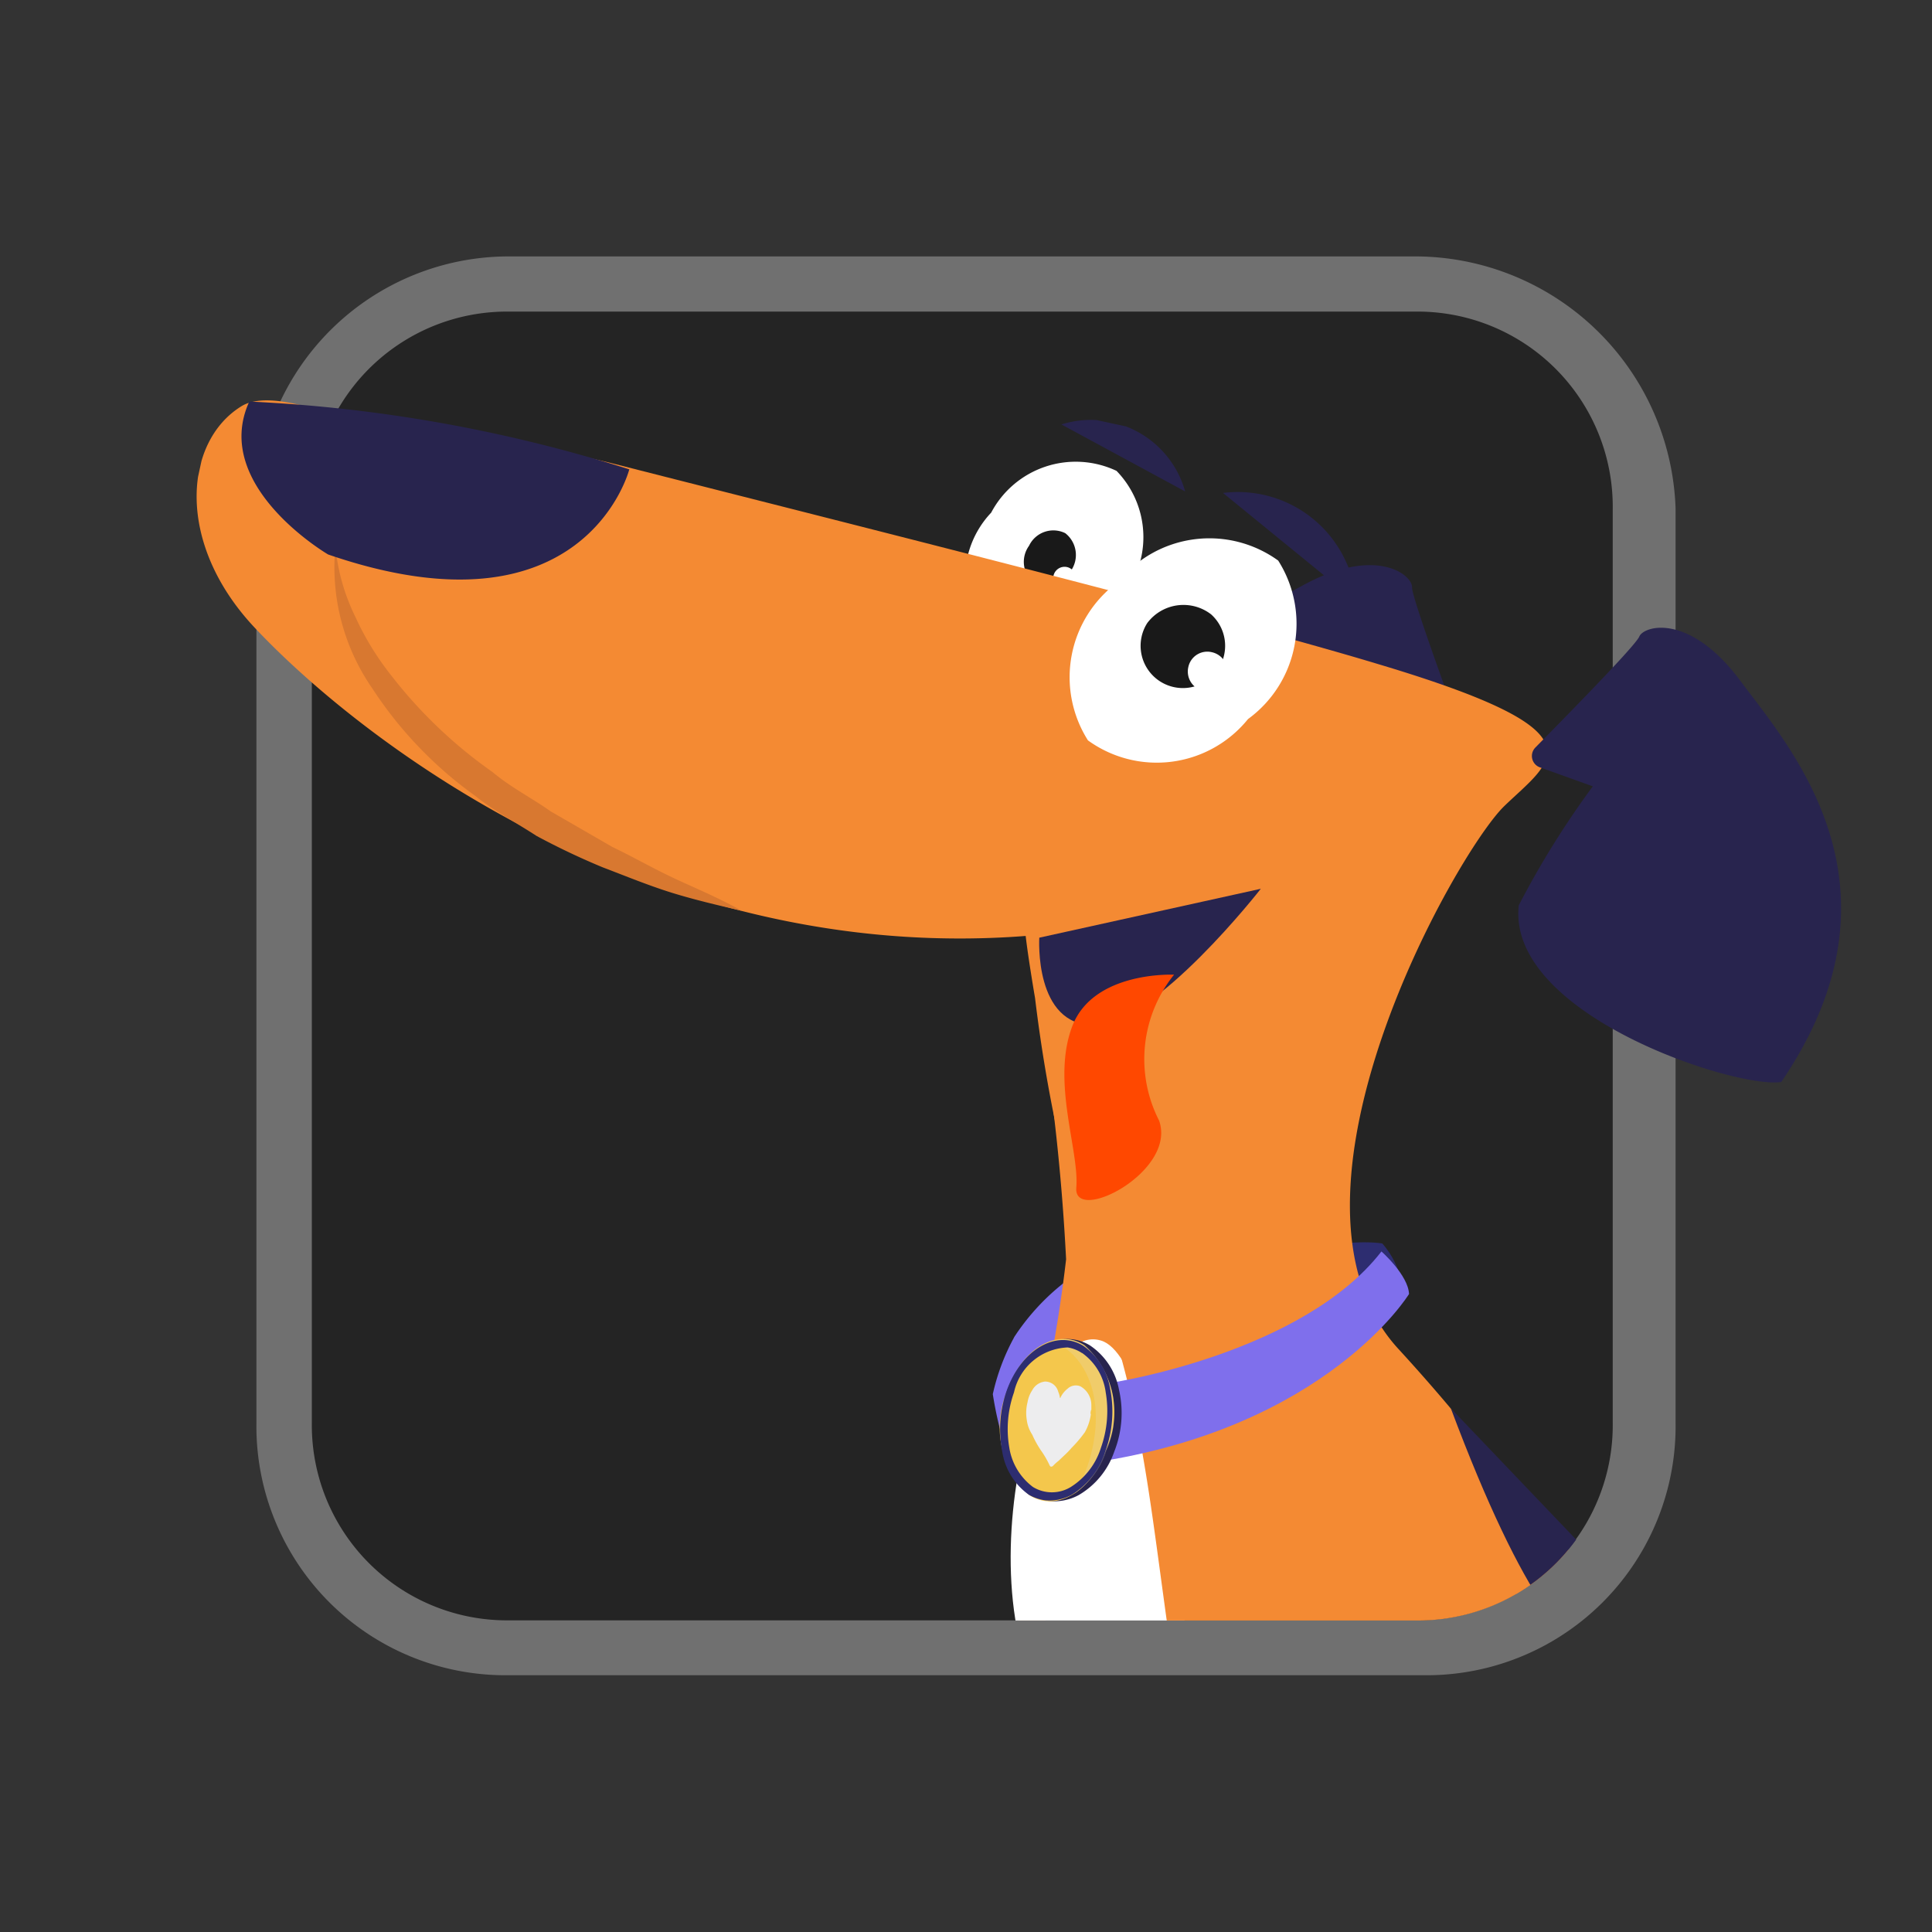 <svg xmlns="http://www.w3.org/2000/svg" xmlns:xlink="http://www.w3.org/1999/xlink" width="32" height="32" viewBox="0 0 32 32">
  <rect x="0" y="0" width="32" height="32" fill="#333333" stroke="none"/>
  <defs>
    <clipPath id="clip-path">
      <rect id="Rectangle_6285" data-name="Rectangle 6285" width="32" height="32" transform="translate(-0.33 -0.33)"/>
    </clipPath>
    <clipPath id="clip-path-3">
      <rect id="Rectangle_6280" data-name="Rectangle 6280" width="24" height="24" transform="translate(-0.247 -0.248)"/>
    </clipPath>
    <clipPath id="clip-path-8">
      <path id="Path_28462" data-name="Path 28462" d="M1258.242,15.9,1256.27,25a1.8,1.8,0,0,0,.574.444l2.612,9.271a3.233,3.233,0,0,0,3.265,3.265h15.017A3.233,3.233,0,0,0,1281,34.713V33.277l3.656-1.828.261-4.57-.653-6.007-.94-.418L1264.1,16.288l-1.384.013a31.069,31.069,0,0,0-3.774-.431,6.131,6.131,0,0,0-.705.026" transform="translate(-1256.27 -15.87)"/>
    </clipPath>
    <clipPath id="clip-path-20">
      <path id="Path_28482" data-name="Path 28482" d="M1279.259,32.251a3.585,3.585,0,0,1-.065,1.175,5.056,5.056,0,0,1-.379,1.136,5.88,5.88,0,0,1-.64,1.084l-.026.039a.949.949,0,0,1-.209.183.761.761,0,1,1-.783-1.306,4.181,4.181,0,0,0,.718-.6,5.238,5.238,0,0,0,.614-.783,2.963,2.963,0,0,0,.379-.94,3.172,3.172,0,0,0,.065-1.058,2.633,2.633,0,0,1,.327,1.071" transform="translate(-1276.788 -31.18)"/>
    </clipPath>
    <clipPath id="clip-path-38">
      <rect id="Rectangle_6292" data-name="Rectangle 6292" width="1.032" height="2.559"/>
    </clipPath>
  </defs>
  <g id="Group_56712" data-name="Group 56712" transform="translate(-1254.67 -12.17)">
    <g id="Group_46433" data-name="Group 46433" transform="translate(1255 12.5)" clip-path="url(#clip-path)">
      <g id="Group_46430" data-name="Group 46430" opacity="0.3" clip-path="url(#clip-path)">
        <g id="Group_46429" data-name="Group 46429" transform="translate(3.917 3.917)">
          <g id="Group_46427" data-name="Group 46427" clip-path="url(#clip-path-3)">
            <path id="Path_28457" data-name="Path 28457" d="M1262.058,38.23a3.737,3.737,0,0,1-3.656-3.656V19.556a3.511,3.511,0,0,1,3.4-3.656h15.409a3.737,3.737,0,0,1,3.656,3.656V34.7a3.737,3.737,0,0,1-3.656,3.656Z" transform="translate(-1257.88 -15.378)"/>
          </g>
          <g id="Group_46428" data-name="Group 46428" clip-path="url(#clip-path-3)">
            <path id="Path_28458" data-name="Path 28458" d="M1277.2,16.414a3.233,3.233,0,0,1,3.265,3.265V34.826a3.233,3.233,0,0,1-3.265,3.265h-15.017a3.233,3.233,0,0,1-3.265-3.265V19.679a3.233,3.233,0,0,1,3.265-3.265H1277.2m0-.914h-15.017A4.183,4.183,0,0,0,1258,19.548V34.826A4.125,4.125,0,0,0,1262.179,39h15.148a4.125,4.125,0,0,0,4.179-4.179V19.679A4.321,4.321,0,0,0,1277.2,15.5" transform="translate(-1258 -15.5)" fill="#fff"/>
          </g>
        </g>
      </g>
      <g id="Group_46431" data-name="Group 46431" clip-path="url(#clip-path)">
        <path id="Path_28459" data-name="Path 28459" d="M1267.693,29.6a3.564,3.564,0,0,0-.353.94,6,6,0,0,0,.183.81l.574-.9a5.7,5.7,0,0,1,3.839-1.7,1.412,1.412,0,0,0-.274-.77,3.764,3.764,0,0,0-3.97,1.619" transform="translate(-1251.226 -7.779)" fill="#7f6fec"/>
      </g>
      <g id="Group_46432" data-name="Group 46432" clip-path="url(#clip-path)">
        <path id="Path_28460" data-name="Path 28460" d="M1268.72,30.257c2.559-2.612,4.649-2.233,4.649-2.233a1.429,1.429,0,0,1,.339.744A5.747,5.747,0,0,0,1270,30.741Z" transform="translate(-1250.804 -7.758)" fill="#2d2d70"/>
      </g>
    </g>
    <g id="Group_46444" data-name="Group 46444" transform="translate(1255 12.5)" clip-path="url(#clip-path)">
      <g id="Group_46434" data-name="Group 46434" transform="translate(1.658 4.401)" clip-path="url(#clip-path-8)">
        <path id="Path_28461" data-name="Path 28461" d="M1274.369,32.25c2.311,1.436,3.225,3.8,4.126,6.085s-.065,2.964-.366,2.259a7.884,7.884,0,0,0-5.08-4.9" transform="translate(-1251.138 -10.861)" fill="#e27e33"/>
      </g>
      <g id="Group_46435" data-name="Group 46435" transform="translate(1.658 4.401)" clip-path="url(#clip-path-8)">
        <path id="Path_28463" data-name="Path 28463" d="M1272.467,20.3a1.967,1.967,0,0,0-2.207-1.8" transform="translate(-1251.991 -15.066)" fill="#28244e"/>
      </g>
      <g id="Group_46436" data-name="Group 46436" transform="translate(1.658 4.401)" clip-path="url(#clip-path-8)">
        <path id="Path_28465" data-name="Path 28465" d="M1267.419,18.955a1.575,1.575,0,0,0,.013,2.181,1.584,1.584,0,0,0,2.076-.692,1.575,1.575,0,0,0-.013-2.181,1.584,1.584,0,0,0-2.076.692" transform="translate(-1252.99 -15.195)" fill="#fff"/>
      </g>
      <g id="Group_46437" data-name="Group 46437" transform="translate(1.658 4.401)" clip-path="url(#clip-path-8)">
        <path id="Path_28467" data-name="Path 28467" d="M1267.819,19.231a.455.455,0,0,0,.091.627.449.449,0,0,0,.6-.209.458.458,0,0,0-.091-.627.446.446,0,0,0-.6.209" transform="translate(-1252.763 -14.922)" fill="#191919"/>
      </g>
      <g id="Group_46438" data-name="Group 46438" transform="translate(1.658 4.401)" clip-path="url(#clip-path-8)">
        <path id="Path_28469" data-name="Path 28469" d="M1268.111,19.585a.187.187,0,1,0,.222-.144.188.188,0,0,0-.222.144" transform="translate(-1252.65 -14.78)" fill="#fff"/>
      </g>
      <g id="Group_46439" data-name="Group 46439" transform="translate(1.658 4.401)" clip-path="url(#clip-path-8)">
        <path id="Path_28471" data-name="Path 28471" d="M1267.78,32.546a23.828,23.828,0,0,0,.64-3.369,35.855,35.855,0,0,0-.444-4.087l2.115,5.158Z" transform="translate(-1252.75 -13.05)" fill="#f48a33"/>
      </g>
      <g id="Group_46440" data-name="Group 46440" transform="translate(1.658 4.401)" clip-path="url(#clip-path-8)">
        <path id="Path_28473" data-name="Path 28473" d="M1269.6,35.18s.026,3.552-.862,2.977a7.409,7.409,0,0,1-.81-3.565l-.353-2.442" transform="translate(-1252.811 -10.891)" fill="#e27e33"/>
      </g>
      <g id="Group_46441" data-name="Group 46441" transform="translate(1.658 4.401)" clip-path="url(#clip-path-8)">
        <path id="Path_28475" data-name="Path 28475" d="M1277.887,37.716s-7.443-1.136-8.984-1.789c-2.311-.979-1.2-7.078.157-6.673,1.084.313,1.58,6.412,1.58,6.412Z" transform="translate(-1252.815 -11.782)" fill="#fff"/>
      </g>
      <g id="Group_46442" data-name="Group 46442" transform="translate(1.658 4.401)" clip-path="url(#clip-path-8)">
        <path id="Path_28477" data-name="Path 28477" d="M1274.5,22.438a.205.205,0,0,0,.209-.274c-.248-.666-.81-2.22-.81-2.377.013-.209-.6-.705-1.828-.026s-4.035,1.907-3.369,5.759c.64.418,4.6.875,5.171-.862a15.98,15.98,0,0,0-.287-2.311Z" transform="translate(-1252.499 -14.786)" fill="#28244e"/>
      </g>
      <g id="Group_46443" data-name="Group 46443" transform="translate(1.658 4.401)" clip-path="url(#clip-path-8)">
        <path id="Path_28479" data-name="Path 28479" d="M1278.181,35.649a5.234,5.234,0,0,0,.64-1.084,6.124,6.124,0,0,0,.379-1.136,4.487,4.487,0,0,0,.065-1.175,3.251,3.251,0,0,0-.3-1.084,3.144,3.144,0,0,1-.065,1.058,3.326,3.326,0,0,1-.392.94,3.96,3.96,0,0,1-.614.784,3.645,3.645,0,0,1-.718.6.772.772,0,0,0-.261,1.045.764.764,0,0,0,1.045.261.955.955,0,0,0,.209-.183Z" transform="translate(-1249.988 -11.191)" fill="#db772c"/>
      </g>
    </g>
    <g id="Group_46447" data-name="Group 46447" transform="translate(1255 12.5)" clip-path="url(#clip-path)">
      <g id="Group_46446" data-name="Group 46446" transform="translate(1.658 4.401)" clip-path="url(#clip-path-8)">
        <g id="Group_46445" data-name="Group 46445" transform="translate(26.793 19.992)" clip-path="url(#clip-path-20)">
          <path id="Path_28481" data-name="Path 28481" d="M1277.879,31.329a1.638,1.638,0,1,0,2.259-.509,1.643,1.643,0,0,0-2.259.509" transform="translate(-1276.532 -31.368)" fill="#28244e"/>
        </g>
      </g>
    </g>
    <g id="Group_46459" data-name="Group 46459" transform="translate(1255 12.5)" clip-path="url(#clip-path)">
      <g id="Group_46448" data-name="Group 46448" transform="translate(1.658 4.401)" clip-path="url(#clip-path-8)">
        <path id="Path_28484" data-name="Path 28484" d="M1273.379,25.806c-7.352,1.828-13.189-2.6-15.174-4.714-1.319-1.4-1.175-3.082-.222-3.669.483-.3,1.593.17,2.155.366,1.058.287,2.168.118,4.022.588,4.414,1.123,10.146,2.559,12.653,3.317,3.8,1.136,2.886,1.58,2.089,2.35s-4.035,6.49-1.763,8.984c2.338,2.546,2.272,3.291,4.884,4.91,2.311,1.436,3.225,3.8,4.126,6.085s-.078,2.951-.366,2.259a7.884,7.884,0,0,0-5.08-4.9,38.4,38.4,0,0,0-5-1.058s.574,3.839-.5,3.735c-.366-.039-.914-.326-1.619-4.688-.522-3.212-.549-4.9-1.319-7.13a24.877,24.877,0,0,1-1.136-5.014s-.144-.836-.17-1.175" transform="translate(-1255.973 -15.425)" fill="#f48a33"/>
      </g>
      <g id="Group_46449" data-name="Group 46449" transform="translate(1.658 4.401)" clip-path="url(#clip-path-8)">
        <path id="Path_28486" data-name="Path 28486" d="M1269.123,19.8a1.953,1.953,0,0,0-.5,2.625,1.943,1.943,0,0,0,2.651-.353,1.953,1.953,0,0,0,.5-2.625,1.944,1.944,0,0,0-2.651.353" transform="translate(-1252.591 -14.893)" fill="#fff"/>
      </g>
      <g id="Group_46450" data-name="Group 46450" transform="translate(1.658 4.401)" clip-path="url(#clip-path-8)">
        <path id="Path_28488" data-name="Path 28488" d="M1274.364,22.522a.2.2,0,0,1-.078-.326c.5-.509,1.658-1.685,1.724-1.841.078-.183.836-.392,1.672.731s2.886,3.408.679,6.647c-.744.118-4.544-1.11-4.348-2.925a14.71,14.71,0,0,1,1.227-1.972Z" transform="translate(-1250.846 -14.543)" fill="#28244e"/>
      </g>
      <g id="Group_46451" data-name="Group 46451" transform="translate(1.658 4.401)" clip-path="url(#clip-path-8)">
        <path id="Path_28490" data-name="Path 28490" d="M1269.356,20.221a.7.7,0,1,0,1.058-.144.749.749,0,0,0-1.058.144" transform="translate(-1252.342 -14.632)" fill="#191919"/>
      </g>
      <g id="Group_46452" data-name="Group 46452" transform="translate(1.658 4.401)" clip-path="url(#clip-path-8)">
        <path id="Path_28492" data-name="Path 28492" d="M1270.26,18.751a1.622,1.622,0,0,0-2.05-1.11" transform="translate(-1252.618 -15.342)" fill="#28244e"/>
      </g>
      <g id="Group_46453" data-name="Group 46453" transform="translate(1.658 4.401)" clip-path="url(#clip-path-8)">
        <path id="Path_28494" data-name="Path 28494" d="M1267.931,24.33s-.091,1.463.914,1.449,2.755-2.259,2.755-2.259Z" transform="translate(-1252.705 -13.53)" fill="#28244e"/>
      </g>
      <g id="Group_46454" data-name="Group 46454" transform="translate(1.658 4.401)" clip-path="url(#clip-path-8)">
        <path id="Path_28496" data-name="Path 28496" d="M1270.066,24.61s-1.332-.065-1.685.849.117,2.063.065,2.677,1.672-.261,1.371-1.11a2.232,2.232,0,0,1,.248-2.416" transform="translate(-1252.607 -13.197)" fill="#ff4800"/>
      </g>
      <g id="Group_46455" data-name="Group 46455" transform="translate(1.658 4.401)" clip-path="url(#clip-path-8)">
        <path id="Path_28498" data-name="Path 28498" d="M1276.441,33.557s-.849,3.069-3.291-3.447Z" transform="translate(-1251.108 -11.515)" fill="#28244e"/>
      </g>
      <g id="Group_46456" data-name="Group 46456" transform="translate(1.658 4.401)" clip-path="url(#clip-path-8)">
        <path id="Path_28500" data-name="Path 28500" d="M1269.822,20.77a.328.328,0,1,0,.392-.248.321.321,0,0,0-.392.248" transform="translate(-1252.128 -14.45)" fill="#fff"/>
      </g>
      <g id="Group_46457" data-name="Group 46457" transform="translate(1.658 4.401)" clip-path="url(#clip-path-8)">
        <path id="Path_28502" data-name="Path 28502" d="M1259.006,19.2a3.524,3.524,0,0,0,.614,2.324,6.656,6.656,0,0,0,1.7,1.776c.326.261.679.444,1.019.666a12.027,12.027,0,0,0,1.1.522c.379.144.757.3,1.136.418s.77.209,1.162.3c-.353-.2-.718-.353-1.084-.522s-.705-.366-1.058-.535l-1.019-.588c-.313-.222-.666-.4-.966-.653a7.751,7.751,0,0,1-1.672-1.593,4.687,4.687,0,0,1-.6-.979,3.357,3.357,0,0,1-.327-1.136" transform="translate(-1255.441 -14.852)" fill="#d87830"/>
      </g>
      <g id="Group_46458" data-name="Group 46458" transform="translate(1.658 4.401)" clip-path="url(#clip-path-8)">
        <path id="Path_28504" data-name="Path 28504" d="M1264.234,18.464s-.731,2.873-4.988,1.41c0,0-1.946-1.136-1.306-2.533a24.6,24.6,0,0,1,6.294,1.123" transform="translate(-1255.799 -15.421)" fill="#28244e"/>
      </g>
    </g>
    <g id="Group_46468" data-name="Group 46468" transform="translate(1255 12.5)" clip-path="url(#clip-path)">
      <g id="Group_46460" data-name="Group 46460" clip-path="url(#clip-path)">
        <path id="Path_28506" data-name="Path 28506" d="M1268.6,31.62c3.891-.575,5.249-2.794,5.249-2.794-.013-.313-.457-.705-.457-.705-1.306,1.685-4.44,2.168-4.44,2.168Z" transform="translate(-1250.841 -7.723)" fill="#7f6fec"/>
      </g>
      <g id="Group_46461" data-name="Group 46461" clip-path="url(#clip-path)">
        <path id="Path_28507" data-name="Path 28507" d="M1268.734,31.816a1.332,1.332,0,0,0,.588-.718,1.736,1.736,0,0,0,.078-1.032,1.132,1.132,0,0,0-.483-.731c-.483-.287-1.1.039-1.358.718a1.737,1.737,0,0,0-.078,1.032,1.132,1.132,0,0,0,.483.731.762.762,0,0,0,.287.1.853.853,0,0,0,.483-.1" transform="translate(-1251.197 -7.383)" fill="#28244e"/>
      </g>
      <g id="Group_46462" data-name="Group 46462" clip-path="url(#clip-path)">
        <path id="Path_28508" data-name="Path 28508" d="M1268.824,29.334c-.444-.287-1.019.039-1.267.731a1.535,1.535,0,0,0,.353,1.75c.444.287,1.019-.039,1.267-.731a1.484,1.484,0,0,0-.353-1.75" transform="translate(-1251.195 -7.383)" fill="#f4c74c"/>
      </g>
      <g id="Group_46465" data-name="Group 46465" opacity="0.2" clip-path="url(#clip-path)">
        <g id="Group_46464" data-name="Group 46464" transform="translate(17.08 21.847)">
          <g id="Group_46463" data-name="Group 46463" clip-path="url(#clip-path-38)">
            <path id="Path_28509" data-name="Path 28509" d="M1268.991,31.083a1.346,1.346,0,0,1-.522.705,2.466,2.466,0,0,0,.248-.575c.287-1.005-.078-1.75-.627-1.946a.625.625,0,0,1,.548.065,1.524,1.524,0,0,1,.353,1.75" transform="translate(-1268.077 -29.229)" fill="#e0e0e0"/>
          </g>
        </g>
      </g>
      <g id="Group_46466" data-name="Group 46466" clip-path="url(#clip-path)">
        <path id="Path_28510" data-name="Path 28510" d="M1268.186,31.9a.755.755,0,0,1-.274-.091,1.083,1.083,0,0,1-.444-.718,1.932,1.932,0,0,1,.078-1.019c.248-.679.823-1.005,1.267-.731a1.082,1.082,0,0,1,.444.718,1.929,1.929,0,0,1-.078,1.019,1.3,1.3,0,0,1-.562.731.777.777,0,0,1-.431.091m.6-2.442a.586.586,0,0,0-.235-.091.946.946,0,0,0-.888.744,1.816,1.816,0,0,0-.078.914,1.007,1.007,0,0,0,.392.653.6.6,0,0,0,.627,0,1.181,1.181,0,0,0,.5-.653,1.816,1.816,0,0,0,.078-.914.947.947,0,0,0-.392-.653" transform="translate(-1251.198 -7.379)" fill="#2d2d70"/>
      </g>
      <g id="Group_46467" data-name="Group 46467" clip-path="url(#clip-path)">
        <path id="Path_28511" data-name="Path 28511" d="M1268.843,30.24v-.078a.355.355,0,0,0-.183-.313.2.2,0,0,0-.209.039.408.408,0,0,0-.117.144c0,.013-.013.013-.013,0s-.013-.065-.026-.091a.224.224,0,0,0-.222-.17.273.273,0,0,0-.209.144.511.511,0,0,0-.078.2.714.714,0,0,0-.013.287.577.577,0,0,0,.091.248,1.663,1.663,0,0,0,.144.261,1.547,1.547,0,0,1,.144.248c.013.026.026.026.052.013a.754.754,0,0,1,.1-.091c.065-.065.144-.131.209-.209a2.141,2.141,0,0,0,.222-.261.826.826,0,0,0,.1-.3c-.013-.013,0-.039,0-.065" transform="translate(-1251.097 -7.218)" fill="#ededee"/>
      </g>
    </g>
  </g>
</svg>
